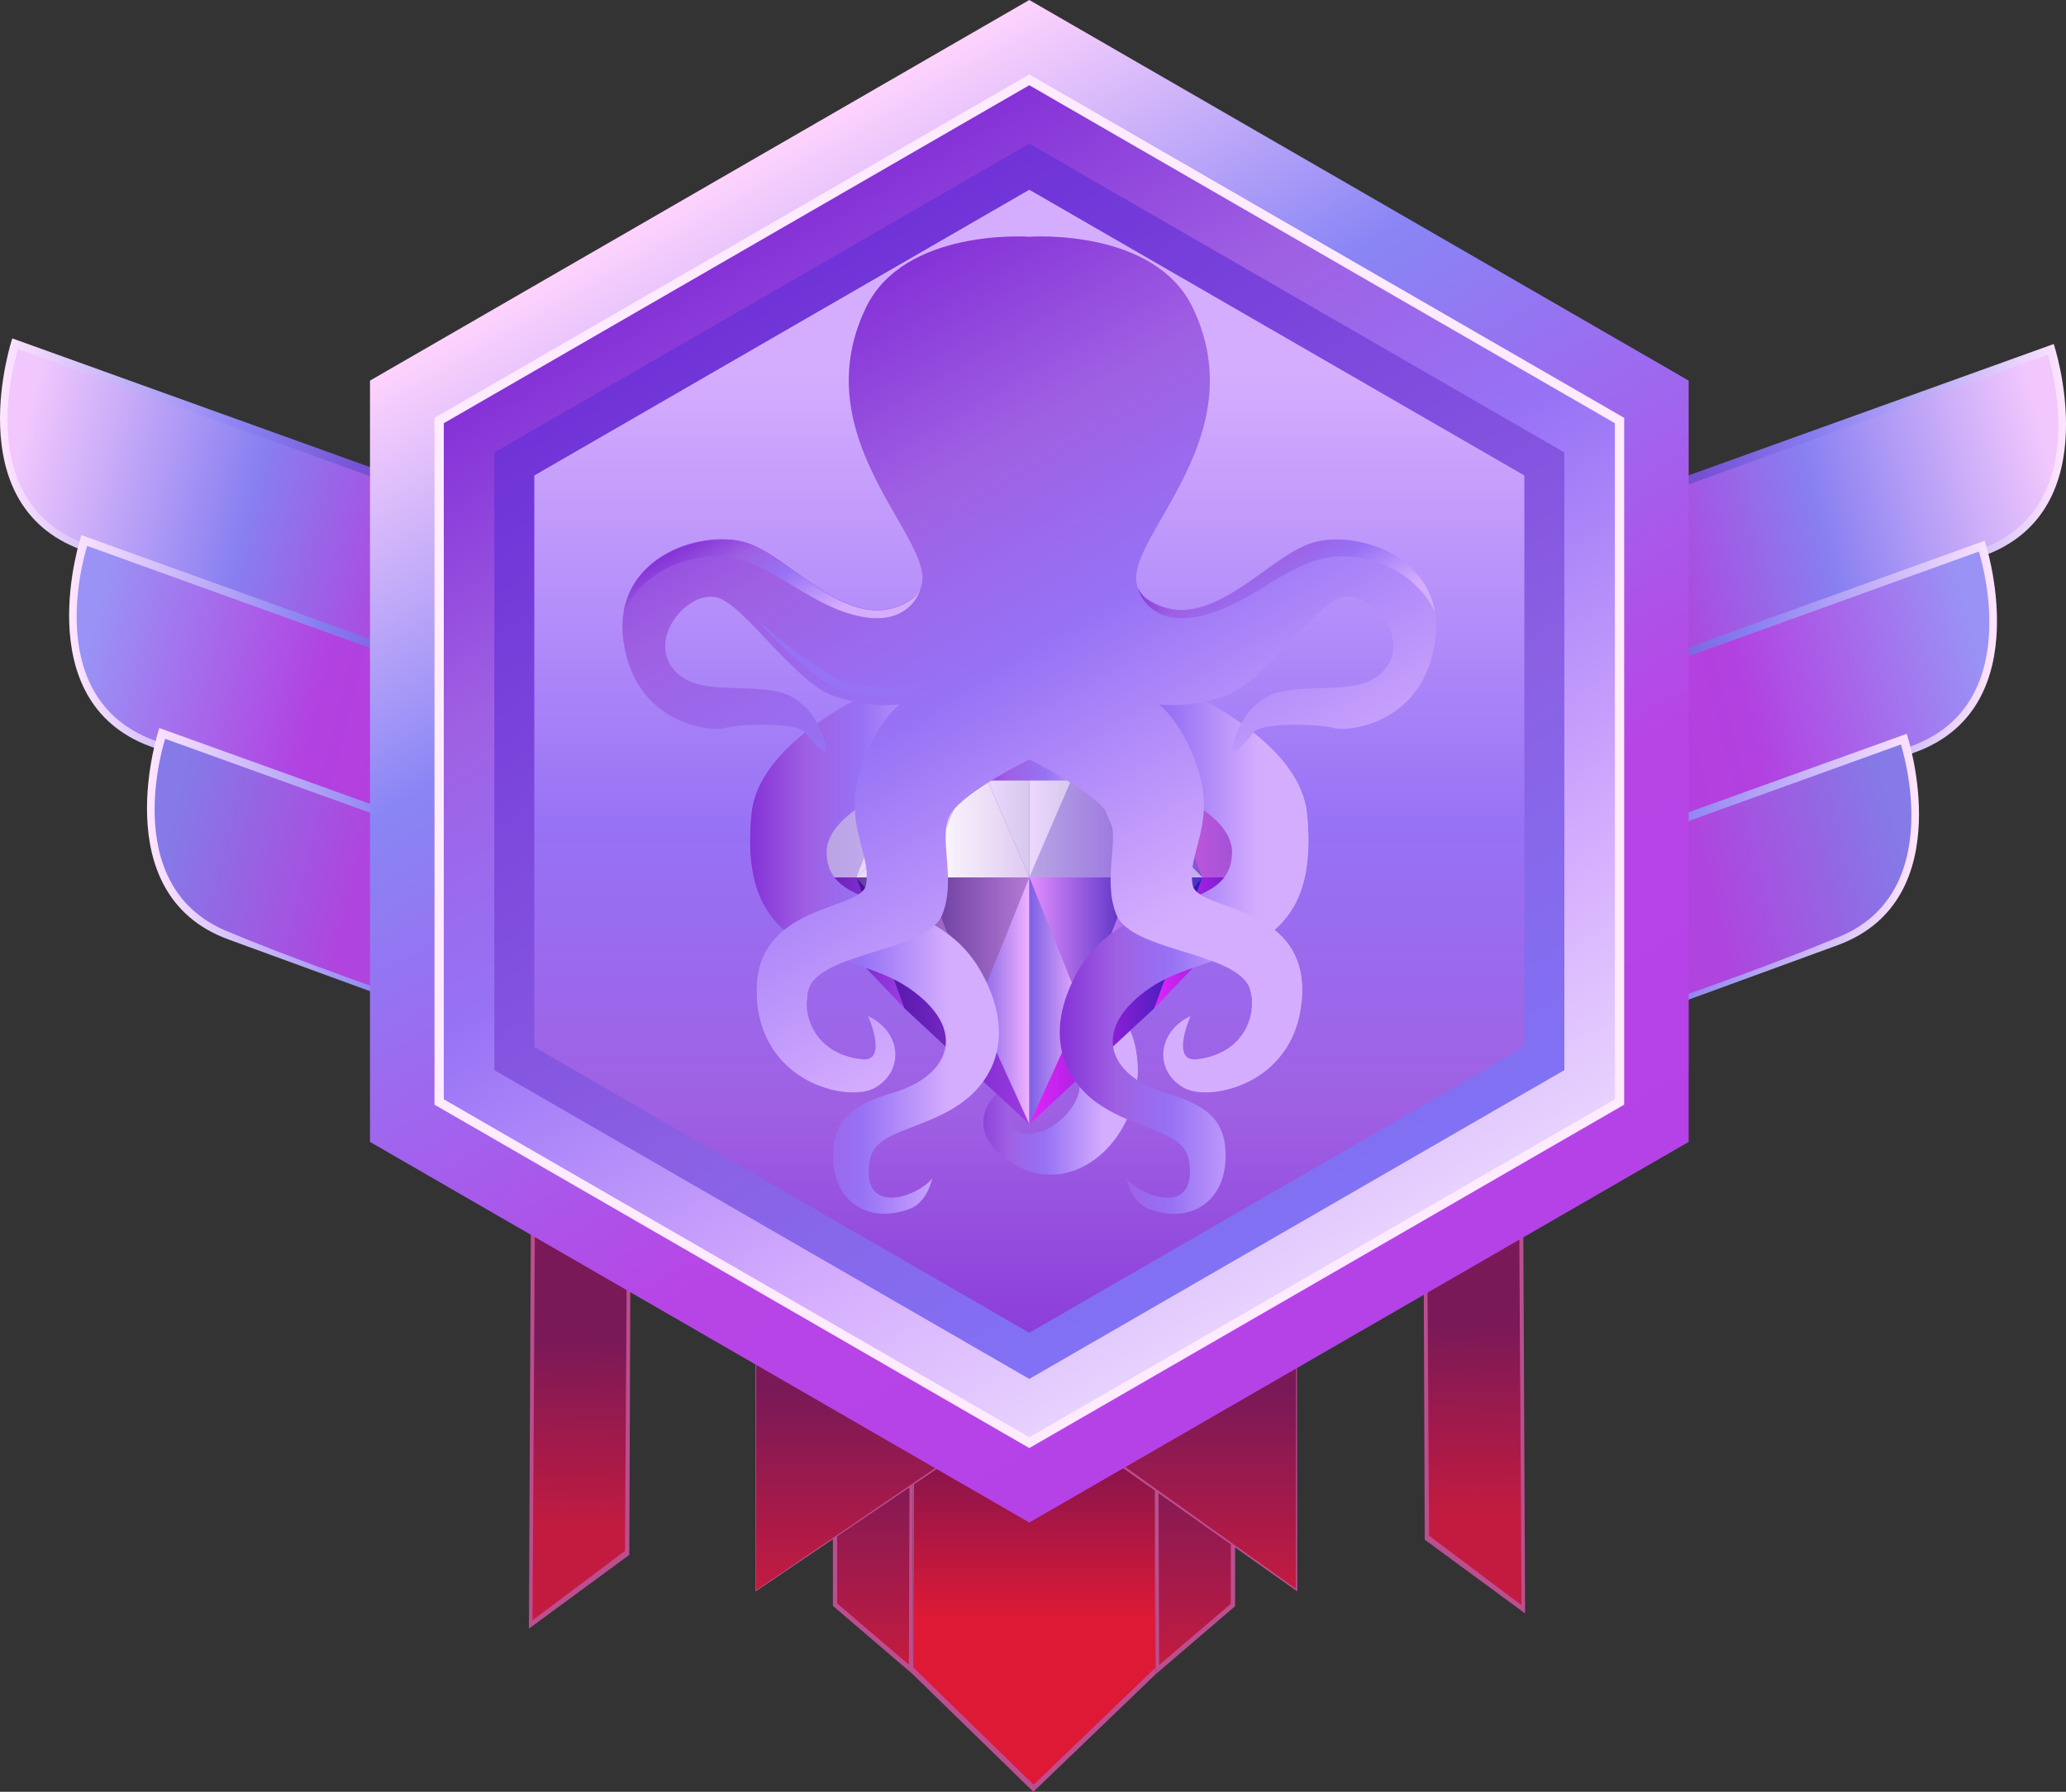 <svg id="Layer_1" data-name="Layer 1" xmlns="http://www.w3.org/2000/svg" xmlns:xlink="http://www.w3.org/1999/xlink" viewBox="0 0 826.04 716.59"><rect x="0" y="0" width="826.04" height="716.59" fill="#333333" stroke="none"/><defs><style>.cls-1{fill:#bb4e8f;}.cls-2{fill:url(#linear-gradient);}.cls-3{fill:url(#linear-gradient-2);}.cls-4{fill:url(#linear-gradient-3);}.cls-5{fill:url(#linear-gradient-4);}.cls-6{fill:url(#linear-gradient-5);}.cls-7{fill:url(#linear-gradient-6);}.cls-8{fill:url(#linear-gradient-7);}.cls-9{fill:url(#linear-gradient-8);}.cls-10{fill:url(#linear-gradient-9);}.cls-11{fill:url(#linear-gradient-10);}.cls-12{fill:url(#linear-gradient-11);}.cls-13{fill:url(#linear-gradient-12);}.cls-14{fill:url(#linear-gradient-13);}.cls-15{fill:url(#linear-gradient-14);}.cls-16{fill:url(#linear-gradient-15);}.cls-17{fill:url(#linear-gradient-16);}.cls-18{fill:url(#linear-gradient-17);}.cls-19{fill:url(#linear-gradient-18);}.cls-20{fill:#feebff;}.cls-21{fill:#fffdf3;}.cls-22{fill:url(#linear-gradient-19);}.cls-23{fill:url(#linear-gradient-20);}.cls-24{fill:url(#linear-gradient-21);}.cls-25{fill:url(#linear-gradient-22);}.cls-26{fill:url(#linear-gradient-23);}.cls-27{fill:url(#linear-gradient-24);}.cls-28{fill:url(#linear-gradient-25);}.cls-29{fill:url(#linear-gradient-26);}.cls-30{fill:url(#linear-gradient-27);}.cls-31{fill:url(#linear-gradient-28);}.cls-32{fill:url(#linear-gradient-29);}.cls-33{fill:url(#linear-gradient-30);}.cls-34{fill:url(#linear-gradient-31);}.cls-35{fill:url(#linear-gradient-32);}.cls-36{fill:url(#linear-gradient-33);}.cls-37{fill:url(#linear-gradient-34);}.cls-38{fill:url(#linear-gradient-35);}.cls-39{fill:url(#linear-gradient-36);}.cls-40{fill:url(#linear-gradient-37);}.cls-41{fill:url(#linear-gradient-38);}.cls-42{fill:url(#linear-gradient-39);}.cls-43{fill:url(#linear-gradient-40);}.cls-44{fill:url(#linear-gradient-41);}.cls-45{fill:url(#linear-gradient-42);}.cls-46{fill:url(#linear-gradient-43);}.cls-47{fill:url(#linear-gradient-44);}.cls-48{fill:url(#linear-gradient-45);}.cls-49{fill:url(#linear-gradient-46);}.cls-50{fill:url(#linear-gradient-47);}.cls-51{fill:url(#linear-gradient-48);}.cls-52{fill:url(#linear-gradient-49);}.cls-53{fill:url(#linear-gradient-50);}.cls-54{fill:url(#linear-gradient-51);}.cls-55{fill:url(#linear-gradient-52);}.cls-56{fill:url(#linear-gradient-53);}.cls-57{fill:url(#linear-gradient-54);}.cls-58{fill:url(#linear-gradient-55);}.cls-59{fill:url(#linear-gradient-56);}.cls-60{fill:url(#linear-gradient-57);}.cls-61{fill:url(#linear-gradient-58);}.cls-62{fill:url(#linear-gradient-59);}.cls-63{fill:url(#linear-gradient-60);}.cls-64{fill:url(#linear-gradient-61);}.cls-65{fill:url(#linear-gradient-62);}.cls-66{fill:url(#linear-gradient-63);}.cls-67{fill:url(#linear-gradient-64);}.cls-68{fill:url(#linear-gradient-65);}.cls-69{fill:url(#linear-gradient-66);}.cls-70{fill:url(#linear-gradient-67);}.cls-71{fill:url(#linear-gradient-68);}.cls-72{fill:url(#linear-gradient-69);}.cls-73{fill:url(#linear-gradient-70);}.cls-74{fill:url(#linear-gradient-71);}.cls-75{fill:url(#linear-gradient-72);}.cls-76{fill:url(#linear-gradient-73);}.cls-77{fill:url(#linear-gradient-74);}.cls-78{fill:url(#linear-gradient-75);}.cls-79{fill:url(#linear-gradient-76);}.cls-80{fill:url(#linear-gradient-77);}.cls-81{fill:url(#linear-gradient-78);}.cls-82{fill:url(#linear-gradient-79);}.cls-83{fill:url(#linear-gradient-80);}.cls-84{fill:url(#linear-gradient-81);}.cls-85{fill:url(#linear-gradient-82);}.cls-86{fill:url(#linear-gradient-83);}.cls-87{fill:url(#linear-gradient-84);}.cls-88{fill:url(#linear-gradient-85);}.cls-89{fill:url(#linear-gradient-86);}.cls-90{fill:url(#linear-gradient-87);}.cls-91{fill:url(#linear-gradient-88);}.cls-92{fill:url(#linear-gradient-89);}.cls-93{fill:url(#linear-gradient-90);}.cls-94{fill:url(#linear-gradient-91);}.cls-95{fill:url(#linear-gradient-92);}.cls-96{fill:url(#linear-gradient-93);}.cls-97{fill:url(#linear-gradient-94);}.cls-98{fill:url(#linear-gradient-95);}.cls-99{fill:url(#linear-gradient-96);}.cls-100{fill:url(#linear-gradient-97);}.cls-101{fill:url(#linear-gradient-98);}.cls-102{fill:url(#linear-gradient-99);}.cls-103{fill:url(#linear-gradient-100);}.cls-104{fill:url(#linear-gradient-101);}.cls-105{fill:url(#linear-gradient-102);}.cls-106{fill:url(#linear-gradient-103);}.cls-107{fill:url(#linear-gradient-104);}.cls-108{fill:url(#linear-gradient-105);}.cls-109{fill:url(#linear-gradient-106);}.cls-110{fill:url(#linear-gradient-107);}.cls-111{fill:url(#linear-gradient-108);}.cls-112{fill:url(#linear-gradient-109);}.cls-113{fill:url(#linear-gradient-110);}.cls-114{fill:url(#linear-gradient-111);}.cls-115{fill:url(#linear-gradient-112);}.cls-116{fill:url(#linear-gradient-113);}.cls-117{fill:url(#linear-gradient-114);}.cls-118{fill:url(#linear-gradient-115);}.cls-119{fill:url(#linear-gradient-116);}.cls-120{fill:url(#linear-gradient-117);}.cls-121{fill:url(#linear-gradient-118);}.cls-122{fill:url(#linear-gradient-119);}.cls-123{fill:url(#linear-gradient-120);}.cls-124{fill:url(#linear-gradient-121);}.cls-125{fill:url(#linear-gradient-122);}.cls-126{fill:url(#linear-gradient-123);}.cls-127{fill:url(#linear-gradient-124);}.cls-128{fill:url(#linear-gradient-125);}.cls-129{fill:url(#linear-gradient-126);}.cls-130{fill:url(#linear-gradient-127);}.cls-131{fill:url(#linear-gradient-128);}.cls-132{fill:url(#linear-gradient-129);}.cls-133{fill:url(#linear-gradient-130);}.cls-134{fill:url(#linear-gradient-131);}.cls-135{fill:url(#linear-gradient-132);}.cls-136{fill:url(#linear-gradient-133);}.cls-137{fill:url(#linear-gradient-134);}.cls-138{fill:url(#linear-gradient-135);}.cls-139{fill:url(#linear-gradient-136);}.cls-140{fill:url(#linear-gradient-137);}.cls-141{fill:url(#linear-gradient-138);}.cls-142{fill:url(#linear-gradient-139);}.cls-143{fill:url(#linear-gradient-140);}.cls-144{fill:url(#linear-gradient-141);}.cls-145{fill:url(#linear-gradient-142);}.cls-146{fill:url(#linear-gradient-143);}.cls-147{fill:url(#linear-gradient-144);}.cls-148{fill:url(#linear-gradient-145);}.cls-149{fill:url(#linear-gradient-146);}.cls-150{fill:url(#linear-gradient-147);}.cls-151{fill:url(#linear-gradient-148);}.cls-152{fill:#9772f5;}.cls-153{fill:url(#linear-gradient-149);}</style><linearGradient id="linear-gradient" x1="233.09" y1="488.07" x2="230.61" y2="612.01" gradientUnits="userSpaceOnUse"><stop offset="0.38" stop-color="#791958"/><stop offset="1" stop-color="#c31b3f"/></linearGradient><linearGradient id="linear-gradient-2" x1="-331.07" y1="493.52" x2="-333.55" y2="617.46" gradientTransform="matrix(-1, 0, 0, 1, 257.1, -11.53)" xlink:href="#linear-gradient"/><linearGradient id="linear-gradient-3" x1="349.26" y1="532.04" x2="349.26" y2="665.76" xlink:href="#linear-gradient"/><linearGradient id="linear-gradient-4" x1="-273.8" y1="543.71" x2="-273.8" y2="677.43" gradientTransform="matrix(-1, 0, 0, 1, 203.78, -11.53)" xlink:href="#linear-gradient"/><linearGradient id="linear-gradient-5" x1="413.54" y1="526.93" x2="413.54" y2="713.76" gradientUnits="userSpaceOnUse"><stop offset="0.25" stop-color="#771351"/><stop offset="0.64" stop-color="#dd1936"/></linearGradient><linearGradient id="linear-gradient-6" x1="410.3" y1="506.94" x2="410.3" y2="635.96" xlink:href="#linear-gradient"/><linearGradient id="linear-gradient-7" x1="-958.3" y1="212.26" x2="-738.53" y2="212.26" gradientTransform="matrix(-1, 0, 0, 1, -246.8, 0)" gradientUnits="userSpaceOnUse"><stop offset="0" stop-color="#ffe5ff"/><stop offset="0.45" stop-color="#887ff1"/><stop offset="0.82" stop-color="#682fbc"/></linearGradient><linearGradient id="linear-gradient-8" x1="-950.94" y1="195.14" x2="-746.61" y2="246.45" gradientTransform="matrix(-1, 0, 0, 1, -246.8, 0)" gradientUnits="userSpaceOnUse"><stop offset="0" stop-color="#f1c7fd"/><stop offset="0.45" stop-color="#887ff1"/><stop offset="0.82" stop-color="#b53cd9"/></linearGradient><linearGradient id="linear-gradient-9" x1="-930.7" y1="290.94" x2="-710.93" y2="290.94" xlink:href="#linear-gradient-7"/><linearGradient id="linear-gradient-10" x1="-923.34" y1="273.81" x2="-719" y2="325.13" gradientTransform="matrix(-1, 0, 0, 1, -246.8, 0)" gradientUnits="userSpaceOnUse"><stop offset="0" stop-color="#9a92f5"/><stop offset="0.45" stop-color="#b241e1"/><stop offset="0.82" stop-color="#b53cd9"/></linearGradient><linearGradient id="linear-gradient-11" x1="-899.53" y1="368.1" x2="-679.76" y2="368.1" xlink:href="#linear-gradient-7"/><linearGradient id="linear-gradient-12" x1="-892.17" y1="350.97" x2="-687.83" y2="402.29" gradientTransform="matrix(-1, 0, 0, 1, -246.8, 0)" gradientUnits="userSpaceOnUse"><stop offset="0" stop-color="#857ae7"/><stop offset="0.37" stop-color="#af45de"/><stop offset="0.82" stop-color="#b53cd9"/></linearGradient><linearGradient id="linear-gradient-13" x1="-1511.8" y1="210.01" x2="-1292.03" y2="210.01" gradientTransform="translate(1397.26)" xlink:href="#linear-gradient-7"/><linearGradient id="linear-gradient-14" x1="-1504.44" y1="192.88" x2="-1300.11" y2="244.2" gradientTransform="translate(1397.26)" xlink:href="#linear-gradient-8"/><linearGradient id="linear-gradient-15" x1="-1484.2" y1="288.69" x2="-1264.43" y2="288.69" gradientTransform="translate(1397.26)" xlink:href="#linear-gradient-7"/><linearGradient id="linear-gradient-16" x1="-1476.84" y1="271.56" x2="-1272.5" y2="322.88" gradientTransform="translate(1397.26)" xlink:href="#linear-gradient-10"/><linearGradient id="linear-gradient-17" x1="-1453.03" y1="365.85" x2="-1233.25" y2="365.85" gradientTransform="translate(1397.26)" xlink:href="#linear-gradient-7"/><linearGradient id="linear-gradient-18" x1="-1445.67" y1="348.72" x2="-1241.33" y2="400.04" gradientTransform="translate(1397.26)" xlink:href="#linear-gradient-12"/><linearGradient id="linear-gradient-19" x1="165.18" y1="87.64" x2="428.85" y2="544.32" gradientUnits="userSpaceOnUse"><stop offset="0" stop-color="#fed3fd"/><stop offset="0.29" stop-color="#8985f5"/><stop offset="0.72" stop-color="#b745e6"/><stop offset="1" stop-color="#b442e7"/></linearGradient><linearGradient id="linear-gradient-20" x1="297.02" y1="575.54" x2="297.02" y2="56.42" gradientUnits="userSpaceOnUse"><stop offset="0" stop-color="#8532d7"/><stop offset="0.23" stop-color="#9f60e3"/><stop offset="0.45" stop-color="#9772f5"/><stop offset="0.8" stop-color="#d5adfe"/></linearGradient><linearGradient id="linear-gradient-21" x1="188.69" y1="128.36" x2="405.34" y2="503.6" gradientUnits="userSpaceOnUse"><stop offset="0" stop-color="#6f32d7"/><stop offset="0.65" stop-color="#8b60e3"/><stop offset="1" stop-color="#8172f5"/></linearGradient><linearGradient id="linear-gradient-22" x1="179.94" y1="113.21" x2="414.09" y2="518.75" gradientUnits="userSpaceOnUse"><stop offset="0" stop-color="#8532d7"/><stop offset="0.23" stop-color="#9f60e3"/><stop offset="0.45" stop-color="#9772f5"/><stop offset="0.8" stop-color="#d5adfe"/><stop offset="1" stop-color="#e7d2fe"/></linearGradient><linearGradient id="linear-gradient-23" x1="201.5" y1="329.31" x2="214.19" y2="329.31" xlink:href="#linear-gradient-20"/><linearGradient id="linear-gradient-24" x1="213.96" y1="316.35" x2="226.64" y2="316.35" xlink:href="#linear-gradient-20"/><linearGradient id="linear-gradient-25" x1="211.2" y1="335.74" x2="223.89" y2="335.74" xlink:href="#linear-gradient-20"/><linearGradient id="linear-gradient-26" x1="193.25" y1="345.46" x2="204.51" y2="345.46" xlink:href="#linear-gradient-20"/><linearGradient id="linear-gradient-27" x1="203.01" y1="350.59" x2="214.27" y2="350.59" xlink:href="#linear-gradient-20"/><linearGradient id="linear-gradient-28" x1="246.51" y1="403.03" x2="257.59" y2="403.03" xlink:href="#linear-gradient-20"/><linearGradient id="linear-gradient-29" x1="252.92" y1="397.02" x2="266.04" y2="397.02" xlink:href="#linear-gradient-20"/><linearGradient id="linear-gradient-30" x1="258.6" y1="413.74" x2="268.3" y2="413.74" xlink:href="#linear-gradient-20"/><linearGradient id="linear-gradient-31" x1="265.68" y1="409.53" x2="276.96" y2="409.53" xlink:href="#linear-gradient-20"/><linearGradient id="linear-gradient-32" x1="266.11" y1="425.24" x2="274.02" y2="425.24" xlink:href="#linear-gradient-20"/><linearGradient id="linear-gradient-33" x1="273.65" y1="423.76" x2="282.49" y2="423.76" xlink:href="#linear-gradient-20"/><linearGradient id="linear-gradient-34" x1="266.56" y1="435.65" x2="273.04" y2="435.65" xlink:href="#linear-gradient-20"/><linearGradient id="linear-gradient-35" x1="272.6" y1="438.72" x2="279.66" y2="438.72" xlink:href="#linear-gradient-20"/><linearGradient id="linear-gradient-36" x1="190.6" y1="364.7" x2="200.57" y2="364.7" xlink:href="#linear-gradient-20"/><linearGradient id="linear-gradient-37" x1="202.57" y1="366.39" x2="210.75" y2="366.39" xlink:href="#linear-gradient-20"/><linearGradient id="linear-gradient-38" x1="197.27" y1="380.16" x2="206.87" y2="380.16" xlink:href="#linear-gradient-20"/><linearGradient id="linear-gradient-39" x1="379.84" y1="329.31" x2="392.53" y2="329.31" xlink:href="#linear-gradient-20"/><linearGradient id="linear-gradient-40" x1="367.39" y1="316.35" x2="380.07" y2="316.35" xlink:href="#linear-gradient-20"/><linearGradient id="linear-gradient-41" x1="370.14" y1="335.74" x2="382.83" y2="335.74" xlink:href="#linear-gradient-20"/><linearGradient id="linear-gradient-42" x1="389.52" y1="345.46" x2="400.78" y2="345.46" xlink:href="#linear-gradient-20"/><linearGradient id="linear-gradient-43" x1="379.76" y1="350.59" x2="391.02" y2="350.59" xlink:href="#linear-gradient-20"/><linearGradient id="linear-gradient-44" x1="336.44" y1="403.03" x2="347.52" y2="403.03" xlink:href="#linear-gradient-20"/><linearGradient id="linear-gradient-45" x1="327.99" y1="397.02" x2="341.11" y2="397.02" xlink:href="#linear-gradient-20"/><linearGradient id="linear-gradient-46" x1="325.73" y1="413.74" x2="335.43" y2="413.74" xlink:href="#linear-gradient-20"/><linearGradient id="linear-gradient-47" x1="317.07" y1="409.53" x2="328.35" y2="409.53" xlink:href="#linear-gradient-20"/><linearGradient id="linear-gradient-48" x1="320.01" y1="425.24" x2="327.92" y2="425.24" xlink:href="#linear-gradient-20"/><linearGradient id="linear-gradient-49" x1="311.54" y1="423.76" x2="320.38" y2="423.76" xlink:href="#linear-gradient-20"/><linearGradient id="linear-gradient-50" x1="320.99" y1="435.65" x2="327.47" y2="435.65" xlink:href="#linear-gradient-20"/><linearGradient id="linear-gradient-51" x1="314.37" y1="438.72" x2="321.43" y2="438.72" xlink:href="#linear-gradient-20"/><linearGradient id="linear-gradient-52" x1="393.46" y1="364.7" x2="403.43" y2="364.7" xlink:href="#linear-gradient-20"/><linearGradient id="linear-gradient-53" x1="383.28" y1="366.39" x2="391.46" y2="366.39" xlink:href="#linear-gradient-20"/><linearGradient id="linear-gradient-54" x1="207.94" y1="429.66" x2="214.42" y2="429.66" xlink:href="#linear-gradient-20"/><linearGradient id="linear-gradient-55" x1="202.04" y1="432.36" x2="209.56" y2="432.36" xlink:href="#linear-gradient-20"/><linearGradient id="linear-gradient-56" x1="203.36" y1="421.88" x2="209.03" y2="421.88" xlink:href="#linear-gradient-20"/><linearGradient id="linear-gradient-57" x1="197.07" y1="422.36" x2="203.32" y2="422.36" xlink:href="#linear-gradient-20"/><linearGradient id="linear-gradient-58" x1="203.81" y1="412.57" x2="208.16" y2="412.57" xlink:href="#linear-gradient-20"/><linearGradient id="linear-gradient-59" x1="198.08" y1="410.26" x2="204.55" y2="410.26" xlink:href="#linear-gradient-20"/><linearGradient id="linear-gradient-60" x1="214.8" y1="434.87" x2="220.38" y2="434.87" xlink:href="#linear-gradient-20"/><linearGradient id="linear-gradient-61" x1="211" y1="438.2" x2="217.67" y2="438.2" xlink:href="#linear-gradient-20"/><linearGradient id="linear-gradient-62" x1="221.23" y1="436.37" x2="226.58" y2="436.37" xlink:href="#linear-gradient-20"/><linearGradient id="linear-gradient-63" x1="219.3" y1="440.31" x2="225.8" y2="440.31" xlink:href="#linear-gradient-20"/><linearGradient id="linear-gradient-64" x1="174.2" y1="289.87" x2="181.92" y2="289.87" xlink:href="#linear-gradient-20"/><linearGradient id="linear-gradient-65" x1="171.19" y1="295.47" x2="180.55" y2="295.47" xlink:href="#linear-gradient-20"/><linearGradient id="linear-gradient-66" x1="164.12" y1="289.17" x2="171.84" y2="289.17" xlink:href="#linear-gradient-20"/><linearGradient id="linear-gradient-67" x1="161.11" y1="294.78" x2="170.47" y2="294.78" xlink:href="#linear-gradient-20"/><linearGradient id="linear-gradient-68" x1="155.83" y1="285.73" x2="162.88" y2="285.73" xlink:href="#linear-gradient-20"/><linearGradient id="linear-gradient-69" x1="150.72" y1="290.14" x2="159.37" y2="290.14" xlink:href="#linear-gradient-20"/><linearGradient id="linear-gradient-70" x1="150.37" y1="279.87" x2="155.21" y2="279.87" xlink:href="#linear-gradient-20"/><linearGradient id="linear-gradient-71" x1="144.64" y1="282.09" x2="151.49" y2="282.09" xlink:href="#linear-gradient-20"/><linearGradient id="linear-gradient-72" x1="183.74" y1="290.31" x2="191.03" y2="290.31" xlink:href="#linear-gradient-20"/><linearGradient id="linear-gradient-73" x1="181.42" y1="295.32" x2="190.27" y2="295.32" xlink:href="#linear-gradient-20"/><linearGradient id="linear-gradient-74" x1="194" y1="291.06" x2="200.21" y2="291.06" xlink:href="#linear-gradient-20"/><linearGradient id="linear-gradient-75" x1="192.03" y1="295.33" x2="199.56" y2="295.33" xlink:href="#linear-gradient-20"/><linearGradient id="linear-gradient-76" x1="202.1" y1="293.86" x2="206.82" y2="293.86" xlink:href="#linear-gradient-20"/><linearGradient id="linear-gradient-77" x1="201.13" y1="297.71" x2="206.82" y2="297.71" xlink:href="#linear-gradient-20"/><linearGradient id="linear-gradient-78" x1="303.18" y1="467.09" x2="308.63" y2="467.09" xlink:href="#linear-gradient-20"/><linearGradient id="linear-gradient-79" x1="305.25" y1="470.63" x2="311.79" y2="470.63" xlink:href="#linear-gradient-20"/><linearGradient id="linear-gradient-80" x1="309.28" y1="463.66" x2="314.16" y2="463.66" xlink:href="#linear-gradient-20"/><linearGradient id="linear-gradient-81" x1="312.63" y1="465.95" x2="318.33" y2="465.95" xlink:href="#linear-gradient-20"/><linearGradient id="linear-gradient-82" x1="313.65" y1="457.66" x2="316.21" y2="457.66" xlink:href="#linear-gradient-20"/><linearGradient id="linear-gradient-83" x1="316.6" y1="457.69" x2="320.88" y2="457.69" xlink:href="#linear-gradient-20"/><linearGradient id="linear-gradient-84" x1="297.81" y1="468.38" x2="302.2" y2="468.38" xlink:href="#linear-gradient-20"/><linearGradient id="linear-gradient-85" x1="298.37" y1="471.62" x2="303.69" y2="471.62" xlink:href="#linear-gradient-20"/><linearGradient id="linear-gradient-86" x1="293.49" y1="467.27" x2="297.29" y2="467.27" xlink:href="#linear-gradient-20"/><linearGradient id="linear-gradient-87" x1="292.69" y1="470.29" x2="297.26" y2="470.29" xlink:href="#linear-gradient-20"/><linearGradient id="linear-gradient-88" x1="412.11" y1="289.87" x2="419.83" y2="289.87" xlink:href="#linear-gradient-20"/><linearGradient id="linear-gradient-89" x1="413.48" y1="295.47" x2="422.84" y2="295.47" xlink:href="#linear-gradient-20"/><linearGradient id="linear-gradient-90" x1="422.19" y1="289.17" x2="429.91" y2="289.17" xlink:href="#linear-gradient-20"/><linearGradient id="linear-gradient-91" x1="423.56" y1="294.78" x2="432.92" y2="294.78" xlink:href="#linear-gradient-20"/><linearGradient id="linear-gradient-92" x1="431.15" y1="285.73" x2="438.2" y2="285.73" xlink:href="#linear-gradient-20"/><linearGradient id="linear-gradient-93" x1="434.66" y1="290.14" x2="443.31" y2="290.14" xlink:href="#linear-gradient-20"/><linearGradient id="linear-gradient-94" x1="438.82" y1="279.87" x2="443.66" y2="279.87" xlink:href="#linear-gradient-20"/><linearGradient id="linear-gradient-95" x1="442.54" y1="282.09" x2="449.39" y2="282.09" xlink:href="#linear-gradient-20"/><linearGradient id="linear-gradient-96" x1="403" y1="290.31" x2="410.29" y2="290.31" xlink:href="#linear-gradient-20"/><linearGradient id="linear-gradient-97" x1="403.76" y1="295.32" x2="412.61" y2="295.32" xlink:href="#linear-gradient-20"/><linearGradient id="linear-gradient-98" x1="393.82" y1="291.06" x2="400.03" y2="291.06" xlink:href="#linear-gradient-20"/><linearGradient id="linear-gradient-99" x1="394.47" y1="295.33" x2="402" y2="295.33" xlink:href="#linear-gradient-20"/><linearGradient id="linear-gradient-100" x1="387.21" y1="293.86" x2="391.93" y2="293.86" xlink:href="#linear-gradient-20"/><linearGradient id="linear-gradient-101" x1="387.21" y1="297.71" x2="392.9" y2="297.71" xlink:href="#linear-gradient-20"/><linearGradient id="linear-gradient-102" x1="379.61" y1="429.66" x2="386.09" y2="429.66" xlink:href="#linear-gradient-20"/><linearGradient id="linear-gradient-103" x1="384.47" y1="432.36" x2="391.99" y2="432.36" xlink:href="#linear-gradient-20"/><linearGradient id="linear-gradient-104" x1="385" y1="421.88" x2="390.67" y2="421.88" xlink:href="#linear-gradient-20"/><linearGradient id="linear-gradient-105" x1="390.71" y1="422.36" x2="396.96" y2="422.36" xlink:href="#linear-gradient-20"/><linearGradient id="linear-gradient-106" x1="385.86" y1="412.57" x2="390.22" y2="412.57" xlink:href="#linear-gradient-20"/><linearGradient id="linear-gradient-107" x1="389.48" y1="410.26" x2="395.95" y2="410.26" xlink:href="#linear-gradient-20"/><linearGradient id="linear-gradient-108" x1="373.65" y1="434.87" x2="379.23" y2="434.87" xlink:href="#linear-gradient-20"/><linearGradient id="linear-gradient-109" x1="376.36" y1="438.2" x2="383.03" y2="438.2" xlink:href="#linear-gradient-20"/><linearGradient id="linear-gradient-110" x1="367.45" y1="436.37" x2="372.8" y2="436.37" xlink:href="#linear-gradient-20"/><linearGradient id="linear-gradient-111" x1="368.23" y1="440.31" x2="374.73" y2="440.31" xlink:href="#linear-gradient-20"/><linearGradient id="linear-gradient-112" x1="340.53" y1="242.88" x2="459.11" y2="242.88" xlink:href="#linear-gradient-20"/><linearGradient id="linear-gradient-113" x1="362.36" y1="389.03" x2="406.11" y2="389.03" xlink:href="#linear-gradient-20"/><linearGradient id="linear-gradient-114" x1="336.44" y1="390.07" x2="387.16" y2="390.07" xlink:href="#linear-gradient-20"/><linearGradient id="linear-gradient-115" x1="353.93" y1="443.68" x2="384.47" y2="443.68" xlink:href="#linear-gradient-20"/><linearGradient id="linear-gradient-116" x1="238.37" y1="357.12" x2="269.4" y2="357.12" xlink:href="#linear-gradient-20"/><linearGradient id="linear-gradient-117" x1="282.42" y1="359.28" x2="340.34" y2="359.28" xlink:href="#linear-gradient-20"/><linearGradient id="linear-gradient-118" x1="215.56" y1="389.01" x2="284.84" y2="389.01" xlink:href="#linear-gradient-20"/><linearGradient id="linear-gradient-119" x1="309.19" y1="389.01" x2="378.47" y2="389.01" xlink:href="#linear-gradient-20"/><linearGradient id="linear-gradient-120" x1="351.56" y1="328.79" x2="408.59" y2="328.79" xlink:href="#linear-gradient-20"/><linearGradient id="linear-gradient-121" x1="187.92" y1="389.03" x2="231.67" y2="389.03" xlink:href="#linear-gradient-20"/><linearGradient id="linear-gradient-122" x1="134.92" y1="242.88" x2="253.5" y2="242.88" xlink:href="#linear-gradient-20"/><linearGradient id="linear-gradient-123" x1="273.22" y1="367.91" x2="340.34" y2="367.91" xlink:href="#linear-gradient-20"/><linearGradient id="linear-gradient-124" x1="185.44" y1="328.79" x2="242.47" y2="328.79" xlink:href="#linear-gradient-20"/><linearGradient id="linear-gradient-125" x1="311.68" y1="377.08" x2="361.62" y2="377.08" gradientUnits="userSpaceOnUse"><stop offset="0" stop-color="#45109c"/><stop offset="1" stop-color="#9d3be4"/></linearGradient><linearGradient id="linear-gradient-126" x1="342.36" y1="400.24" x2="411.56" y2="400.24" xlink:href="#linear-gradient-125"/><linearGradient id="linear-gradient-127" x1="342.36" y1="377.08" x2="390.5" y2="377.08" gradientUnits="userSpaceOnUse"><stop offset="0" stop-color="#663a9c"/><stop offset="1" stop-color="#b47ad5"/></linearGradient><linearGradient id="linear-gradient-128" x1="370.04" y1="377.08" x2="411.56" y2="377.08" xlink:href="#linear-gradient-127"/><linearGradient id="linear-gradient-129" x1="390.5" y1="400.24" x2="411.56" y2="400.24" gradientUnits="userSpaceOnUse"><stop offset="0" stop-color="#7d60e4"/><stop offset="1" stop-color="#f0b1ff"/></linearGradient><linearGradient id="linear-gradient-130" x1="461.49" y1="377.08" x2="511.43" y2="377.08" gradientUnits="userSpaceOnUse"><stop offset="0" stop-color="#e324fa"/><stop offset="1" stop-color="#281bb0"/></linearGradient><linearGradient id="linear-gradient-131" x1="411.56" y1="400.24" x2="480.75" y2="400.24" xlink:href="#linear-gradient-130"/><linearGradient id="linear-gradient-132" x1="432.61" y1="377.08" x2="480.75" y2="377.08" gradientUnits="userSpaceOnUse"><stop offset="0" stop-color="#e38eff"/><stop offset="1" stop-color="#4d2bc0"/></linearGradient><linearGradient id="linear-gradient-133" x1="411.56" y1="377.08" x2="453.07" y2="377.08" xlink:href="#linear-gradient-132"/><linearGradient id="linear-gradient-134" x1="411.56" y1="400.24" x2="432.61" y2="400.24" xlink:href="#linear-gradient-129"/><linearGradient id="linear-gradient-135" x1="465.52" y1="331.53" x2="511.43" y2="331.53" gradientUnits="userSpaceOnUse"><stop offset="0" stop-color="#cb57df"/><stop offset="1" stop-color="#8b50d1"/></linearGradient><linearGradient id="linear-gradient-136" x1="442.68" y1="331.53" x2="480.75" y2="331.53" xlink:href="#linear-gradient-135"/><linearGradient id="linear-gradient-137" x1="436.89" y1="331.53" x2="480.75" y2="331.53" gradientUnits="userSpaceOnUse"><stop offset="0" stop-color="#b69ad8"/><stop offset="1" stop-color="#c2aff3"/></linearGradient><linearGradient id="linear-gradient-138" x1="411.56" y1="331.53" x2="453.07" y2="331.53" gradientUnits="userSpaceOnUse"><stop offset="0" stop-color="#b9a5e5"/><stop offset="1" stop-color="#9771de"/></linearGradient><linearGradient id="linear-gradient-139" x1="411.56" y1="331.53" x2="428.21" y2="331.53" gradientUnits="userSpaceOnUse"><stop offset="0" stop-color="#edd7fe"/><stop offset="1" stop-color="#d5c9ec"/></linearGradient><linearGradient id="linear-gradient-140" x1="311.68" y1="331.53" x2="357.59" y2="331.53" xlink:href="#linear-gradient-137"/><linearGradient id="linear-gradient-141" x1="342.36" y1="331.53" x2="380.43" y2="331.53" gradientUnits="userSpaceOnUse"><stop offset="0" stop-color="#eadaff"/><stop offset="1" stop-color="#e3caee"/></linearGradient><linearGradient id="linear-gradient-142" x1="342.36" y1="331.53" x2="386.22" y2="331.53" xlink:href="#linear-gradient-141"/><linearGradient id="linear-gradient-143" x1="370.04" y1="331.53" x2="411.56" y2="331.53" gradientUnits="userSpaceOnUse"><stop offset="0" stop-color="#fff"/><stop offset="1" stop-color="#e0c8f0"/></linearGradient><linearGradient id="linear-gradient-144" x1="394.9" y1="331.53" x2="411.56" y2="331.53" xlink:href="#linear-gradient-139"/><linearGradient id="linear-gradient-145" x1="309.19" y1="387.11" x2="408.59" y2="387.11" xlink:href="#linear-gradient-20"/><linearGradient id="linear-gradient-146" x1="185.44" y1="387.11" x2="284.84" y2="387.11" xlink:href="#linear-gradient-20"/><linearGradient id="linear-gradient-147" x1="209.76" y1="138.93" x2="385.69" y2="443.64" xlink:href="#linear-gradient-20"/><linearGradient id="linear-gradient-148" x1="175.68" y1="219.44" x2="209.25" y2="277.58" xlink:href="#linear-gradient-20"/><linearGradient id="linear-gradient-149" x1="383.66" y1="222.08" x2="417.25" y2="280.25" xlink:href="#linear-gradient-20"/></defs><title>Diamond</title><g id="Platinum"><g id="Frame"><polygon class="cls-1" points="212.33 470.52 211.47 651.35 251.61 621.84 252.15 481.91 212.33 470.52"/><polygon class="cls-2" points="213.98 471.39 212.91 648.02 249.89 620.25 250.75 481.37 213.98 471.39"/><polygon class="cls-1" points="608.92 464.44 609.78 645.27 569.65 615.76 569.11 475.83 608.92 464.44"/><polygon class="cls-3" points="607.28 465.31 608.35 641.94 571.37 614.17 570.51 475.29 607.28 465.31"/><polygon class="cls-1" points="364.78 669.43 333.02 642.23 332.97 528.64 365.28 528.67 364.78 669.43"/><polygon class="cls-4" points="363.4 665.76 334.74 641.28 334.69 532.04 363.83 532.14 363.4 665.76"/><polygon class="cls-1" points="462.06 669.58 493.81 642.38 493.87 528.78 461.56 528.82 462.06 669.58"/><polygon class="cls-5" points="463.44 665.9 492.1 641.43 492.15 532.18 463.01 532.29 463.44 665.9"/><polygon class="cls-1" points="365.28 528.67 364.78 669.43 413.16 716.59 462.06 669.58 461.56 528.82 365.28 528.67"/><polygon class="cls-6" points="365.68 526.93 365.18 666.87 413.28 713.76 461.9 667.01 461.4 527.07 365.68 526.93"/><polygon class="cls-1" points="302.05 506.83 302.07 636.51 412.87 561.51 518.67 636.45 518.52 506.68 302.05 506.83"/><polygon class="cls-7" points="302.38 507.23 302.33 635.96 413.09 560.46 518.1 635.32 518.26 506.94 302.38 507.23"/><path class="cls-8" d="M491.73,226.43,706.6,149.11s22.13,66.27-27.61,84.52-114.21,41.78-114.21,41.78Z" transform="translate(114.54 -11.53)"/><path class="cls-9" d="M497.92,227.87l206.32-74.44s19.17,58.43-24.29,76.76c-42.83,18.06-116.12,41.86-116.12,41.86Z" transform="translate(114.54 -11.53)"/><path class="cls-10" d="M464.13,305.11,679,227.79s22.13,66.27-27.6,84.52-114.21,41.78-114.21,41.78Z" transform="translate(114.54 -11.53)"/><path class="cls-11" d="M470.32,306.55l206.32-74.44s19.17,58.43-24.3,76.76c-42.82,18.06-116.11,41.86-116.11,41.86Z" transform="translate(114.54 -11.53)"/><path class="cls-12" d="M433,382.27,647.82,305s22.13,66.27-27.6,84.52S506,431.25,506,431.25Z" transform="translate(114.54 -11.53)"/><path class="cls-13" d="M439.15,383.71l206.32-74.44s19.17,58.43-24.3,76.76c-42.82,18.06-116.11,41.86-116.11,41.86Z" transform="translate(114.54 -11.53)"/><path class="cls-14" d="M105.23,224.18l-214.86-77.32s-22.13,66.27,27.6,84.52S32.18,273.16,32.18,273.16Z" transform="translate(114.54 -11.53)"/><path class="cls-15" d="M99,225.62l-206.32-74.44s-19.17,58.43,24.3,76.76C-40.16,246,33.13,269.8,33.13,269.8Z" transform="translate(114.54 -11.53)"/><path class="cls-16" d="M132.83,302.85-82,225.54s-22.13,66.27,27.6,84.52S59.78,351.84,59.78,351.84Z" transform="translate(114.54 -11.53)"/><path class="cls-17" d="M126.65,304.3-79.67,229.86s-19.18,58.43,24.29,76.76c42.82,18.05,116.12,41.86,116.12,41.86Z" transform="translate(114.54 -11.53)"/><path class="cls-18" d="M164,380-50.86,302.69S-73,369-23.26,387.22,91,429,91,429Z" transform="translate(114.54 -11.53)"/><path class="cls-19" d="M157.82,381.45-48.5,307s-19.18,58.43,24.29,76.76c42.82,18.05,116.12,41.86,116.12,41.86Z" transform="translate(114.54 -11.53)"/><path class="cls-20" d="M297,12,33.8,164V468L297,620,560.23,468V164Z" transform="translate(114.54 -11.53)"/><path class="cls-21" d="M297,26.25,46.13,171.11V460.85L297,605.71,547.9,460.85V171.11Z" transform="translate(114.54 -11.53)"/><path class="cls-22" d="M297,11.53,33.39,163.75V468.21L297,620.43,560.64,468.21V163.75ZM515.16,441.94,297,567.9l-218.19-126V190.07L297,64,515.16,190.07Z" transform="translate(114.54 -11.53)"/><path class="cls-20" d="M297,41.31,59.18,178.64V453.32L297,590.65,534.85,453.32V178.64Z" transform="translate(114.54 -11.53)"/><path class="cls-23" d="M297,56.42,72.26,186.2V445.76L297,575.54,521.77,445.76V186.2Z" transform="translate(114.54 -11.53)"/><path class="cls-24" d="M297,65.82,80.4,190.9V441.06L297,566.14,513.63,441.06V190.9ZM494.94,430.27,297,544.55,99.09,430.27V201.69L297,87.41,494.94,201.69Z" transform="translate(114.54 -11.53)"/><path class="cls-25" d="M297,45.62,62.9,180.79V451.17L297,586.34,531.13,451.17V180.79ZM510.93,439.5,297,563,83.1,439.5v-247L297,69,510.93,192.46Z" transform="translate(114.54 -11.53)"/><path class="cls-26" d="M203.21,326.29c-2.4,3.68-2.26,8,.3,9.67s6.58,0,9-3.64,2.25-8-.31-9.67S205.6,322.61,203.21,326.29Zm.12.88c1.73-2.66,4.64-3.84,6.49-2.64s2,4.34.22,7-4.63,3.84-6.48,2.64S201.6,329.83,203.33,327.17Z" transform="translate(114.54 -11.53)"/><path class="cls-27" d="M215.66,313.34c-2.39,3.67-2.25,8,.31,9.67s6.58,0,9-3.64,2.25-8-.31-9.67S218.05,309.66,215.66,313.34Zm.13.87c1.73-2.66,4.63-3.83,6.49-2.63s1.95,4.34.22,7-4.63,3.84-6.49,2.63S214.06,316.87,215.79,314.21Z" transform="translate(114.54 -11.53)"/><path class="cls-28" d="M212.91,332.72c-2.39,3.68-2.26,8,.3,9.67s6.58,0,9-3.64,2.25-8-.31-9.67S215.3,329.05,212.91,332.72Zm.12.88c1.73-2.66,4.64-3.84,6.49-2.64s1.95,4.34.22,7-4.63,3.84-6.48,2.64S211.3,336.26,213,333.6Z" transform="translate(114.54 -11.53)"/><path class="cls-29" d="M194,343.48c-1.57,3.85-.67,7.86,2,9s6.14-1.14,7.71-5,.67-7.86-2-9S195.6,339.63,194,343.48Zm.28.79c1.14-2.78,3.63-4.4,5.57-3.61s2.6,3.7,1.46,6.49-3.64,4.4-5.58,3.6S193.16,347.06,194.3,344.27Z" transform="translate(114.54 -11.53)"/><path class="cls-30" d="M203.78,348.61c-1.57,3.85-.67,7.86,2,8.95s6.13-1.14,7.71-5,.67-7.86-2-8.95S205.35,344.75,203.78,348.61Zm.28.79c1.13-2.79,3.63-4.4,5.57-3.61s2.59,3.7,1.46,6.48-3.64,4.4-5.58,3.61S202.92,352.19,204.06,349.4Z" transform="translate(114.54 -11.53)"/><path class="cls-31" d="M249.41,406.43c2.69,2.09,6.05,2.26,7.51.39s.45-5.09-2.24-7.18-6.05-2.26-7.5-.39S246.72,404.34,249.41,406.43Zm.69,0c-1.95-1.52-2.67-3.84-1.62-5.2s3.49-1.23,5.43.28,2.67,3.84,1.62,5.2S252.05,407.9,250.1,406.39Z" transform="translate(114.54 -11.53)"/><path class="cls-32" d="M256.64,400.67c3.27,2.53,7.19,2.95,8.75.94s.19-5.71-3.07-8.25-7.18-2.95-8.75-.93S253.38,398.13,256.64,400.67Zm.8,0c-2.36-1.84-3.36-4.51-2.22-6s4-1.15,6.33.68,3.35,4.51,2.22,6S259.8,402.5,257.44,400.67Z" transform="translate(114.54 -11.53)"/><path class="cls-33" d="M260.44,416.39c2.1,2.39,5.15,3.14,6.81,1.67s1.31-4.58-.79-7-5.15-3.13-6.81-1.67S258.34,414,260.44,416.39Zm.64.08c-1.52-1.72-1.78-4-.58-5s3.41-.52,4.93,1.21,1.78,4,.58,5S262.6,418.2,261.08,416.47Z" transform="translate(114.54 -11.53)"/><path class="cls-34" d="M268.08,412.38c2.55,2.9,6.07,4,7.86,2.39s1.17-5.2-1.38-8.1-6.06-4-7.85-2.39S265.53,409.48,268.08,412.38Zm.73.14c-1.85-2.1-2.29-4.72-1-5.86s3.85-.37,5.69,1.73,2.29,4.72,1,5.86S270.65,414.61,268.81,412.52Z" transform="translate(114.54 -11.53)"/><path class="cls-35" d="M266.71,426.71c1.16,2.65,3.61,4.15,5.46,3.34s2.4-3.62,1.24-6.27-3.6-4.16-5.45-3.35S265.55,424.05,266.71,426.71Zm.53.25c-.84-1.93-.43-4,.9-4.54s3.11.49,3.95,2.41.44,4-.9,4.54S268.08,428.88,267.24,427Z" transform="translate(114.54 -11.53)"/><path class="cls-36" d="M274.46,425.34c1.41,3.22,4.17,5.13,6.16,4.26s2.46-4.19,1.05-7.41-4.17-5.13-6.16-4.26S273.05,422.12,274.46,425.34Zm.59.32c-1-2.33-.67-4.73.77-5.36s3.43.75,4.45,3.08.68,4.73-.76,5.36S276.08,428,275.05,425.66Z" transform="translate(114.54 -11.53)"/><path class="cls-37" d="M266.72,435c-.55,2.44.38,4.74,2.08,5.12s3.53-1.29,4.08-3.73-.38-4.74-2.09-5.12S267.27,432.52,266.72,435Zm.24.45c.4-1.77,1.72-3,3-2.7s1.91,1.93,1.51,3.7-1.72,3-2.95,2.7S266.56,437.17,267,435.41Z" transform="translate(114.54 -11.53)"/><path class="cls-38" d="M272.81,438c-.67,3,.28,5.7,2.11,6.11s3.86-1.66,4.53-4.62-.28-5.71-2.11-6.12S273.48,435,272.81,438Zm.25.52c.48-2.14,1.95-3.64,3.28-3.34s2,2.28,1.52,4.42-1.95,3.65-3.27,3.35S272.58,440.65,273.06,438.5Z" transform="translate(114.54 -11.53)"/><path class="cls-39" d="M190.61,364.89c.17,4.55,2.54,8.16,5.29,8.06s4.84-3.89,4.66-8.44-2.54-8.16-5.29-8.06S190.43,360.34,190.61,364.89Zm.55.67c-.13-3.29,1.38-6,3.37-6.1s3.71,2.53,3.83,5.82-1.38,6-3.37,6.11S191.28,368.86,191.16,365.56Z" transform="translate(114.54 -11.53)"/><path class="cls-40" d="M202.57,366.4c0,3.84,1.86,6.94,4.12,6.93s4.07-3.12,4.06-7-1.86-6.93-4.12-6.92S202.56,362.57,202.57,366.4Zm.44.58c0-2.77,1.3-5,2.94-5s3,2.24,3,5-1.3,5-2.94,5S203,369.76,203,367Z" transform="translate(114.54 -11.53)"/><path class="cls-41" d="M199.08,382.35c2.07,2.83,5.09,4.13,6.74,2.92s1.31-4.49-.76-7.31-5.1-4.13-6.75-2.91S197,379.53,199.08,382.35Zm.63.2c-1.5-2-1.75-4.41-.56-5.29s3.39.07,4.89,2.11,1.75,4.41.55,5.29S201.21,384.59,199.71,382.55Z" transform="translate(114.54 -11.53)"/><path class="cls-42" d="M381.86,322.65c-2.56,1.67-2.7,6-.31,9.67s6.41,5.31,9,3.64,2.7-6,.3-9.67S384.42,321,381.86,322.65Zm8.61,11.52c-1.85,1.2-4.75,0-6.48-2.64s-1.63-5.79.22-7,4.76,0,6.49,2.64S392.33,333,390.47,334.17Z" transform="translate(114.54 -11.53)"/><path class="cls-43" d="M369.4,309.7c-2.56,1.66-2.7,6-.31,9.67s6.41,5.3,9,3.64,2.7-6,.31-9.67S372,308,369.4,309.7ZM378,321.21c-1.86,1.21-4.76,0-6.49-2.63s-1.63-5.79.22-7,4.76,0,6.49,2.63S379.87,320,378,321.21Z" transform="translate(114.54 -11.53)"/><path class="cls-44" d="M372.16,329.08c-2.56,1.67-2.7,6-.31,9.67s6.4,5.31,9,3.64,2.69-6,.3-9.67S374.72,327.42,372.16,329.08Zm8.61,11.52c-1.85,1.2-4.75,0-6.48-2.64s-1.63-5.79.22-7,4.76,0,6.49,2.64S382.63,339.39,380.77,340.6Z" transform="translate(114.54 -11.53)"/><path class="cls-45" d="M392.3,338.49c-2.68,1.1-3.58,5.11-2,9s5,6.08,7.71,5,3.58-5.11,2-9S395,337.4,392.3,338.49Zm6,12.26c-1.94.8-4.44-.82-5.58-3.6s-.48-5.69,1.46-6.49,4.43.83,5.57,3.61S400.22,350,398.28,350.75Z" transform="translate(114.54 -11.53)"/><path class="cls-46" d="M382.54,343.62c-2.68,1.09-3.58,5.1-2,8.95s5,6.09,7.71,5,3.58-5.1,2-8.95S385.23,342.52,382.54,343.62Zm6,12.26c-1.94.79-4.44-.82-5.58-3.61s-.48-5.69,1.46-6.48,4.44.82,5.57,3.61S390.46,355.09,388.52,355.88Z" transform="translate(114.54 -11.53)"/><path class="cls-47" d="M346.85,399.25c-1.45-1.87-4.81-1.7-7.5.39s-3.69,5.3-2.24,7.18,4.82,1.7,7.51-.39S348.31,401.13,346.85,399.25Zm-8.35,7.42c-1.05-1.36-.33-3.68,1.62-5.2s4.38-1.63,5.43-.28.33,3.68-1.62,5.2S339.55,408,338.5,406.67Z" transform="translate(114.54 -11.53)"/><path class="cls-48" d="M340.46,392.43c-1.57-2-5.49-1.6-8.75.93s-4.64,6.23-3.07,8.25,5.48,1.59,8.75-.94S342,394.44,340.46,392.43Zm-10.2,8.92c-1.13-1.46-.14-4.14,2.22-6s5.2-2.14,6.33-.68.14,4.13-2.22,6S331.39,402.81,330.26,401.35Z" transform="translate(114.54 -11.53)"/><path class="cls-49" d="M334.38,409.42c-1.66-1.46-4.71-.71-6.81,1.67s-2.46,5.51-.79,7,4.71.72,6.81-1.67S336.05,410.89,334.38,409.42ZM328,417.68c-1.2-1.06-.94-3.31.58-5s3.72-2.27,4.93-1.21.94,3.32-.58,5S329.23,418.74,328,417.68Z" transform="translate(114.54 -11.53)"/><path class="cls-50" d="M327.32,404.28c-1.79-1.57-5.3-.5-7.85,2.39s-3.17,6.52-1.38,8.1,5.31.51,7.86-2.39S329.12,405.86,327.32,404.28Zm-7.78,10c-1.3-1.14-.85-3.77,1-5.86s4.39-2.87,5.69-1.73.85,3.76-1,5.86S320.83,415.39,319.54,414.25Z" transform="translate(114.54 -11.53)"/><path class="cls-51" d="M326.07,420.43c-1.85-.81-4.29.69-5.45,3.35s-.61,5.46,1.24,6.27,4.3-.69,5.46-3.34S327.92,421.24,326.07,420.43Zm-3.23,8.94c-1.34-.58-1.74-2.61-.9-4.54s2.61-3,3.95-2.41,1.74,2.61.9,4.54S324.18,430,322.84,429.37Z" transform="translate(114.54 -11.53)"/><path class="cls-52" d="M318.52,417.93c-2-.87-4.75,1-6.16,4.26s-.94,6.54,1.05,7.41,4.75-1,6.16-4.26S320.51,418.8,318.52,417.93Zm-4,10.81c-1.44-.63-1.78-3-.76-5.36s3-3.71,4.45-3.08,1.79,3,.77,5.36S316,429.37,314.52,428.74Z" transform="translate(114.54 -11.53)"/><path class="cls-53" d="M323.24,431.23c-1.71.38-2.64,2.67-2.09,5.12s2.37,4.11,4.08,3.73,2.63-2.68,2.08-5.12S324.94,430.85,323.24,431.23Zm2.32,7.88c-1.23.28-2.55-.93-2.95-2.7s.28-3.43,1.51-3.7,2.55.93,2.95,2.7S326.79,438.83,325.56,439.11Z" transform="translate(114.54 -11.53)"/><path class="cls-54" d="M316.69,433.35c-1.83.41-2.78,3.15-2.11,6.12s2.69,5,4.53,4.62,2.78-3.15,2.11-6.11S318.53,432.94,316.69,433.35Zm2.75,9.58c-1.32.3-2.79-1.2-3.27-3.35s.2-4.12,1.52-4.42,2.8,1.2,3.28,3.34S320.77,442.63,319.44,442.93Z" transform="translate(114.54 -11.53)"/><path class="cls-55" d="M398.76,356.45c-2.75-.1-5.12,3.5-5.29,8.06s1.91,8.33,4.66,8.44,5.12-3.51,5.29-8.06S401.51,356.56,398.76,356.45Zm.28,14.94c-2-.08-3.5-2.81-3.37-6.11s1.84-5.9,3.83-5.82,3.5,2.81,3.37,6.1S401,371.47,399,371.39Z" transform="translate(114.54 -11.53)"/><path class="cls-56" d="M387.4,359.45c-2.26,0-4.1,3.09-4.12,6.92s1.81,6.95,4.06,7,4.1-3.09,4.12-6.93S389.65,359.46,387.4,359.45Zm.65,12.54c-1.64,0-2.95-2.26-2.94-5s1.34-5,3-5,2.95,2.26,2.94,5S389.68,372,388.05,372Z" transform="translate(114.54 -11.53)"/><path class="cls-57" d="M213.25,427.92c-1.37-1.64-3.41-2.2-4.56-1.24s-1,3.06.41,4.71,3.42,2.2,4.57,1.24S214.63,429.57,213.25,427.92Zm-.43-.06c1,1.19,1.13,2.71.3,3.4s-2.3.29-3.3-.9-1.13-2.71-.3-3.4S211.83,426.67,212.82,427.86Z" transform="translate(114.54 -11.53)"/><path class="cls-58" d="M208,430.49c-1.66-2-4-2.78-5.25-1.74s-.88,3.48.79,5.48,4,2.77,5.25,1.74S209.7,432.49,208,430.49Zm-.48-.1c1.2,1.44,1.46,3.22.56,4s-2.59.18-3.8-1.26-1.46-3.22-.57-4S206.34,428.94,207.55,430.39Z" transform="translate(114.54 -11.53)"/><path class="cls-59" d="M208.77,421.06c-.65-2.05-2.34-3.33-3.76-2.88s-2,2.48-1.39,4.52,2.33,3.33,3.76,2.88S209.42,423.1,208.77,421.06Zm-.37-.23c.47,1.48,0,2.94-1,3.27s-2.25-.6-2.72-2.08,0-2.94,1-3.27S207.93,419.36,208.4,420.83Z" transform="translate(114.54 -11.53)"/><path class="cls-60" d="M203,421.47c-.8-2.48-2.68-4.09-4.21-3.6s-2.13,2.9-1.34,5.37,2.68,4.09,4.21,3.6S203.76,424,203,421.47Zm-.42-.28c.58,1.79.14,3.53-1,3.88s-2.47-.81-3-2.6-.14-3.53,1-3.89S202,419.39,202.55,421.19Z" transform="translate(114.54 -11.53)"/><path class="cls-61" d="M207.59,413.23c.81-2,.76-3.89-.13-4.25s-2.26.95-3.07,2.93-.76,3.89.13,4.25S206.78,415.21,207.59,413.23Zm-.05-.37c-.58,1.43-1.58,2.38-2.22,2.12s-.68-1.64-.09-3.07,1.58-2.39,2.22-2.12S208.13,411.42,207.54,412.86Z" transform="translate(114.54 -11.53)"/><path class="cls-62" d="M204,411.36c1-2.41.58-4.85-.91-5.46s-3.49.84-4.48,3.25-.58,4.85.91,5.46S203,413.77,204,411.36Zm-.14-.48c-.71,1.74-2.16,2.79-3.24,2.35s-1.37-2.21-.66-4,2.17-2.8,3.25-2.35S204.59,409.14,203.87,410.88Z" transform="translate(114.54 -11.53)"/><path class="cls-63" d="M218.67,433.08c-1.42-.86-3.06-.75-3.66.24s.07,2.48,1.5,3.34,3.05.75,3.65-.24S220.09,433.93,218.67,433.08Zm-.33.06c1,.62,1.51,1.7,1.08,2.41s-1.62.8-2.65.18-1.51-1.7-1.08-2.42S217.31,432.52,218.34,433.14Z" transform="translate(114.54 -11.53)"/><path class="cls-64" d="M215.5,436.27c-1.73-1-3.65-1-4.29.05s.24,2.77,2,3.81,3.64,1,4.29,0S217.22,437.31,215.5,436.27Zm-.39.05c1.25.75,1.88,2,1.42,2.76s-1.85.79-3.1,0-1.88-2-1.42-2.75S213.87,435.57,215.11,436.32Z" transform="translate(114.54 -11.53)"/><path class="cls-65" d="M224.09,434.51c-1.47-.15-2.75.56-2.86,1.59s1,2,2.49,2.13,2.75-.56,2.86-1.59S225.57,434.66,224.09,434.51Zm-.24.17c1.07.11,1.87.8,1.8,1.54s-1,1.26-2.07,1.16-1.88-.8-1.8-1.55S222.78,434.58,223.85,434.68Z" transform="translate(114.54 -11.53)"/><path class="cls-66" d="M222.75,438.3c-1.79-.18-3.33.57-3.44,1.68s1.25,2.15,3,2.33,3.33-.57,3.44-1.67S224.54,438.49,222.75,438.3Zm-.29.19c1.3.13,2.28.89,2.2,1.69s-1.2,1.34-2.49,1.21-2.28-.89-2.2-1.69S221.17,438.36,222.46,438.49Z" transform="translate(114.54 -11.53)"/><path class="cls-67" d="M178.44,287.19c-2.12-.3-4,.65-4.22,2.13s1.33,2.92,3.45,3.22,4-.64,4.23-2.12S180.56,287.5,178.44,287.19Zm-.36.24c1.53.22,2.65,1.26,2.5,2.33s-1.52,1.76-3.06,1.54S174.87,290,175,289,176.54,287.21,178.08,287.43Z" transform="translate(114.54 -11.53)"/><path class="cls-68" d="M176.28,292.59c-2.57-.37-4.85.63-5.07,2.22s1.67,3.18,4.24,3.55,4.85-.63,5.08-2.22S178.85,293,176.28,292.59Zm-.43.25c1.86.27,3.24,1.42,3.07,2.57s-1.81,1.87-3.67,1.6-3.24-1.41-3.08-2.57S174,292.57,175.85,292.84Z" transform="translate(114.54 -11.53)"/><path class="cls-69" d="M168.37,286.5c-2.13-.31-4,.64-4.23,2.12s1.34,2.93,3.46,3.23,4-.65,4.22-2.13S170.49,286.8,168.37,286.5Zm-.37.23c1.54.22,2.66,1.27,2.51,2.34s-1.53,1.76-3.06,1.54-2.66-1.27-2.5-2.34S166.47,286.51,168,286.73Z" transform="translate(114.54 -11.53)"/><path class="cls-70" d="M166.21,291.9c-2.58-.37-4.85.62-5.08,2.21s1.68,3.18,4.25,3.55,4.85-.62,5.07-2.21S168.78,292.27,166.21,291.9Zm-.44.25c1.86.26,3.24,1.41,3.08,2.56s-1.81,1.87-3.68,1.61-3.24-1.42-3.07-2.57S163.91,291.88,165.77,292.15Z" transform="translate(114.54 -11.53)"/><path class="cls-71" d="M160.46,283.84c-1.85-1.08-3.85-1.11-4.46-.07s.4,2.77,2.25,3.85,3.84,1.11,4.45.07S162.31,284.92,160.46,283.84Zm-.4,0c1.34.79,2.07,2,1.63,2.79s-1.89.73-3.23-.05-2.06-2-1.62-2.79S158.72,283.09,160.06,283.87Z" transform="translate(114.54 -11.53)"/><path class="cls-72" d="M156.51,287.62c-2.24-1.31-4.72-1.25-5.53.14s.35,3.58,2.59,4.89,4.73,1.25,5.54-.14S158.76,288.93,156.51,287.62Zm-.5.07c1.63.95,2.47,2.53,1.88,3.54s-2.38,1-4,.1-2.47-2.54-1.88-3.54S154.39,286.74,156,287.69Z" transform="translate(114.54 -11.53)"/><path class="cls-73" d="M154.3,279c-1-1.87-2.57-3-3.4-2.55s-.67,2.36.38,4.24,2.57,3,3.4,2.54S155.35,280.9,154.3,279Zm-.32-.2c.76,1.36.88,2.73.28,3.06s-1.71-.48-2.46-1.84-.88-2.72-.28-3.06S153.23,277.48,154,278.83Z" transform="translate(114.54 -11.53)"/><path class="cls-74" d="M150.61,280.67c-1.27-2.27-3.44-3.48-4.84-2.69s-1.51,3.26-.24,5.53,3.43,3.47,4.83,2.69S151.88,282.94,150.61,280.67Zm-.46-.2c.92,1.65.84,3.44-.18,4s-2.58-.31-3.5-2-.84-3.44.18-4S149.23,278.83,150.15,280.47Z" transform="translate(114.54 -11.53)"/><path class="cls-75" d="M187.5,287.94c-2-.1-3.7.88-3.76,2.19s1.51,2.44,3.53,2.54,3.69-.88,3.76-2.19S189.51,288,187.5,287.94Zm-.32.23c1.46.07,2.6.9,2.55,1.85s-1.26,1.65-2.72,1.58-2.6-.9-2.55-1.84S185.73,288.1,187.18,288.17Z" transform="translate(114.54 -11.53)"/><path class="cls-76" d="M186,292.8c-2.44-.12-4.48.91-4.55,2.3s1.86,2.62,4.3,2.74,4.48-.91,4.55-2.3S188.41,292.92,186,292.8Zm-.38.25c1.76.08,3.16,1,3.11,2s-1.53,1.75-3.29,1.67-3.16-1-3.11-2S183.82,293,185.59,293.05Z" transform="translate(114.54 -11.53)"/><path class="cls-77" d="M197.2,289c-1.71-.08-3.14.75-3.2,1.87s1.29,2.08,3,2.17,3.14-.76,3.2-1.87S198.92,289.13,197.2,289Zm-.27.2c1.24.06,2.22.77,2.18,1.57s-1.08,1.41-2.32,1.35-2.21-.76-2.17-1.57S195.69,289.18,196.93,289.24Z" transform="translate(114.54 -11.53)"/><path class="cls-78" d="M195.9,293.18c-2.08-.1-3.81.78-3.87,2s1.58,2.22,3.66,2.33,3.81-.78,3.87-2S198,293.29,195.9,293.18Zm-.33.21c1.51.08,2.69.83,2.65,1.69s-1.29,1.49-2.8,1.42-2.69-.83-2.65-1.69S194.07,293.32,195.57,293.39Z" transform="translate(114.54 -11.53)"/><path class="cls-79" d="M205,292.37c-1.27-.46-2.54-.16-2.83.67s.49,1.86,1.76,2.31,2.54.15,2.83-.67S206.26,292.82,205,292.37Zm-.25.08c.91.33,1.49,1.08,1.27,1.68s-1.13.81-2,.48-1.49-1.07-1.28-1.67S203.83,292.13,204.75,292.45Z" transform="translate(114.54 -11.53)"/><path class="cls-80" d="M204.54,296.12c-1.54-.55-3-.28-3.35.6s.68,2,2.22,2.58,3,.29,3.35-.59S206.08,296.67,204.54,296.12Zm-.29.09c1.11.4,1.83,1.23,1.61,1.87s-1.32.83-2.43.43-1.83-1.24-1.61-1.87S203.14,295.81,204.25,296.21Z" transform="translate(114.54 -11.53)"/><path class="cls-81" d="M303.3,468.21c.43,1,1.95,1.31,3.39.7s2.25-1.94,1.82-2.94-1.95-1.32-3.39-.7S302.87,467.21,303.3,468.21Zm4.58-2.34c.31.73-.28,1.68-1.32,2.13s-2.14.22-2.46-.5.28-1.68,1.32-2.13S307.56,465.15,307.88,465.87Z" transform="translate(114.54 -11.53)"/><path class="cls-82" d="M305.36,472c.46,1.08,2.26,1.34,4,.59s2.79-2.23,2.32-3.31-2.25-1.35-4-.6S304.89,470.91,305.36,472Zm5.57-2.79c.34.78-.42,1.85-1.68,2.39s-2.56.36-2.9-.42.42-1.86,1.68-2.4S310.59,468.41,310.93,469.2Z" transform="translate(114.54 -11.53)"/><path class="cls-83" d="M309.73,465.68c.78.77,2.3.48,3.4-.63s1.36-2.64.58-3.41-2.3-.48-3.4.63S309,464.92,309.73,465.68Zm3.36-3.89c.56.56.37,1.66-.42,2.47s-1.9,1-2.46.46a1.83,1.83,0,0,1,.42-2.47C311.43,461.44,312.53,461.24,313.09,461.79Z" transform="translate(114.54 -11.53)"/><path class="cls-84" d="M313.06,468.41c.84.82,2.6.39,3.93-1s1.74-3.12.9-3.95-2.59-.39-3.93,1S312.23,467.58,313.06,468.41Zm4.11-4.69c.61.59.31,1.87-.65,2.85s-2.24,1.29-2.85.7-.31-1.88.65-2.86S316.56,463.12,317.17,463.72Z" transform="translate(114.54 -11.53)"/><path class="cls-85" d="M314.7,460.49c.7.05,1.37-1.17,1.49-2.73s-.34-2.87-1-2.93-1.36,1.17-1.48,2.73S314,460.43,314.7,460.49Zm.19-5.13c.51,0,.84,1,.75,2.12s-.57,2-1.07,2-.84-1-.75-2.12S314.39,455.32,314.89,455.36Z" transform="translate(114.54 -11.53)"/><path class="cls-86" d="M318.47,461.12c1.17.09,2.24-1.37,2.39-3.26s-.68-3.51-1.85-3.6-2.24,1.37-2.39,3.26S317.3,461,318.47,461.12Zm.13-6.23c.85.07,1.44,1.23,1.34,2.61s-.89,2.42-1.73,2.36-1.45-1.24-1.34-2.61S317.75,454.82,318.6,454.89Z" transform="translate(114.54 -11.53)"/><path class="cls-87" d="M297.82,468.54c.06.84,1.09,1.45,2.3,1.36s2.14-.84,2.07-1.69-1.09-1.45-2.3-1.36S297.75,467.7,297.82,468.54Zm3.93-.56c.05.61-.62,1.16-1.5,1.23s-1.62-.38-1.67-1,.63-1.16,1.51-1.22S301.71,467.37,301.75,468Z" transform="translate(114.54 -11.53)"/><path class="cls-88" d="M298.37,471.82c.07.91,1.31,1.56,2.78,1.45s2.6-.94,2.53-1.84-1.31-1.56-2.78-1.45S298.3,470.92,298.37,471.82Zm4.78-.64c.05.66-.77,1.26-1.83,1.34s-2-.39-2-1,.78-1.25,1.84-1.33S303.1,470.53,303.15,471.18Z" transform="translate(114.54 -11.53)"/><path class="cls-89" d="M293.56,466.56c-.27.71.33,1.6,1.34,2s2.05.13,2.32-.57-.33-1.6-1.34-2S293.83,465.86,293.56,466.56Zm3.39,1.06a1.26,1.26,0,0,1-1.68.41c-.73-.28-1.17-.92-1-1.43s.95-.69,1.68-.41S297.15,467.11,297,467.62Z" transform="translate(114.54 -11.53)"/><path class="cls-90" d="M292.75,469.43c-.29.76.46,1.76,1.69,2.23s2.46.24,2.75-.52-.46-1.76-1.69-2.23S293,468.67,292.75,469.43Zm4.11,1.31c-.22.55-1.11.72-2,.38s-1.43-1.07-1.22-1.62,1.1-.71,2-.37S297.07,470.19,296.86,470.74Z" transform="translate(114.54 -11.53)"/><path class="cls-91" d="M412.13,290.42c.21,1.48,2.1,2.43,4.23,2.12s3.67-1.74,3.45-3.22-2.1-2.43-4.22-2.13S411.92,288.94,412.13,290.42ZM419,289c.15,1.07-1,2.11-2.5,2.33s-2.91-.47-3.06-1.54,1-2.11,2.5-2.33S418.86,287.9,419,289Z" transform="translate(114.54 -11.53)"/><path class="cls-92" d="M413.5,296.14c.23,1.59,2.5,2.59,5.08,2.22s4.47-2,4.24-3.55-2.5-2.59-5.07-2.22S413.27,294.55,413.5,296.14Zm8.36-1.7c.16,1.16-1.22,2.3-3.08,2.57s-3.51-.45-3.67-1.6,1.21-2.3,3.07-2.57S421.69,293.29,421.86,294.44Z" transform="translate(114.54 -11.53)"/><path class="cls-93" d="M422.21,289.72c.21,1.48,2.1,2.43,4.22,2.13s3.67-1.75,3.46-3.23-2.1-2.43-4.23-2.12S422,288.24,422.21,289.72Zm6.87-1.45c.16,1.07-1,2.12-2.5,2.34s-2.9-.47-3.06-1.54,1-2.12,2.51-2.34S428.93,287.2,429.08,288.27Z" transform="translate(114.54 -11.53)"/><path class="cls-94" d="M423.58,295.45c.22,1.59,2.5,2.58,5.07,2.21s4.48-2,4.25-3.55-2.5-2.58-5.08-2.21S423.35,293.86,423.58,295.45Zm8.35-1.7c.17,1.15-1.21,2.3-3.07,2.57s-3.51-.45-3.68-1.61,1.22-2.3,3.08-2.56S431.77,292.6,431.93,293.75Z" transform="translate(114.54 -11.53)"/><path class="cls-95" d="M431.33,287.69c.61,1,2.6,1,4.45-.07s2.86-2.81,2.25-3.85-2.61-1-4.46.07S430.72,286.64,431.33,287.69Zm5.86-3.87c.44.76-.28,2-1.62,2.79s-2.78.8-3.23.05.29-2,1.63-2.79S436.75,283.07,437.19,283.82Z" transform="translate(114.54 -11.53)"/><path class="cls-96" d="M434.92,292.51c.81,1.39,3.29,1.45,5.54.14s3.41-3.5,2.59-4.89-3.29-1.45-5.53-.14S434.11,291.12,434.92,292.51Zm7.1-4.72c.59,1-.25,2.59-1.88,3.54s-3.42.9-4-.1.25-2.59,1.88-3.54S441.43,286.78,442,287.79Z" transform="translate(114.54 -11.53)"/><path class="cls-97" d="M439.35,283.26c.83.46,2.36-.67,3.4-2.54s1.22-3.77.38-4.24-2.36.68-3.4,2.55S438.51,282.79,439.35,283.26Zm3.16-6.27c.6.34.48,1.71-.28,3.06s-1.85,2.18-2.46,1.84-.48-1.7.28-3.06S441.91,276.65,442.51,277Z" transform="translate(114.54 -11.53)"/><path class="cls-98" d="M443.67,286.2c1.4.78,3.57-.42,4.83-2.69s1.16-4.75-.24-5.53-3.57.42-4.84,2.69S442.26,285.42,443.67,286.2Zm3.71-7.67c1,.56,1.1,2.36.18,4s-2.49,2.51-3.5,2-1.1-2.36-.18-4S446.37,278,447.38,278.53Z" transform="translate(114.54 -11.53)"/><path class="cls-99" d="M403,290.48c.07,1.31,1.75,2.29,3.76,2.19s3.6-1.24,3.53-2.54-1.75-2.29-3.76-2.19S402.94,289.18,403,290.48Zm6.57-.72c.05.94-1.1,1.77-2.55,1.84s-2.68-.64-2.72-1.58,1.09-1.78,2.55-1.85S409.52,288.81,409.57,289.76Z" transform="translate(114.54 -11.53)"/><path class="cls-100" d="M403.76,295.54c.07,1.39,2.1,2.42,4.55,2.3s4.37-1.34,4.3-2.74-2.11-2.42-4.55-2.3S403.69,294.15,403.76,295.54Zm8-.82c0,1-1.34,1.89-3.11,2s-3.24-.66-3.29-1.67,1.35-1.9,3.11-2S411.69,293.71,411.73,294.72Z" transform="translate(114.54 -11.53)"/><path class="cls-101" d="M393.82,291.21c.06,1.11,1.49,2,3.2,1.87s3.06-1.06,3-2.17-1.49-2-3.2-1.87S393.77,290.1,393.82,291.21Zm5.59-.62c0,.81-.93,1.51-2.17,1.57s-2.28-.54-2.32-1.35.94-1.51,2.18-1.57S399.38,289.79,399.41,290.59Z" transform="translate(114.54 -11.53)"/><path class="cls-102" d="M394.47,295.51c.06,1.19,1.79,2.07,3.87,2s3.72-1.15,3.66-2.33-1.79-2.07-3.87-2S394.41,294.33,394.47,295.51Zm6.79-.7c0,.86-1.15,1.62-2.65,1.69s-2.76-.56-2.8-1.42,1.14-1.61,2.65-1.69S401.22,294,401.26,294.81Z" transform="translate(114.54 -11.53)"/><path class="cls-103" d="M387.27,294.68c.3.82,1.56,1.12,2.83.67s2.06-1.49,1.76-2.31-1.56-1.13-2.83-.67S387,293.85,387.27,294.68Zm4.06-1.74c.21.6-.36,1.35-1.28,1.67s-1.83.11-2-.48.36-1.35,1.27-1.68S391.12,292.34,391.33,292.94Z" transform="translate(114.54 -11.53)"/><path class="cls-104" d="M387.27,298.71c.31.88,1.81,1.14,3.35.59s2.53-1.71,2.22-2.58-1.81-1.15-3.35-.6S387,297.83,387.27,298.71Zm4.94-2.07c.22.63-.49,1.47-1.61,1.87s-2.2.2-2.43-.43.5-1.47,1.61-1.87S392,296,392.21,296.64Z" transform="translate(114.54 -11.53)"/><path class="cls-105" d="M380.36,432.63c1.15,1,3.19.4,4.57-1.24s1.56-3.76.41-4.71-3.19-.4-4.56,1.24S379.22,431.68,380.36,432.63Zm4.15-5.67c.83.69.69,2.21-.3,3.4s-2.47,1.6-3.3.9-.7-2.21.3-3.4S383.68,426.26,384.51,427Z" transform="translate(114.54 -11.53)"/><path class="cls-106" d="M385.21,436c1.23,1,3.59.25,5.25-1.74s2-4.45.79-5.48-3.59-.25-5.25,1.74S384,434.94,385.21,436Zm5.08-6.85c.89.75.63,2.52-.57,4s-2.91,2-3.8,1.26-.64-2.52.56-4S389.39,428.38,390.29,429.12Z" transform="translate(114.54 -11.53)"/><path class="cls-107" d="M386.65,425.58c1.43.45,3.11-.84,3.76-2.88s0-4.06-1.39-4.52-3.11.83-3.76,2.88S385.23,425.12,386.65,425.58Zm1.7-6.83c1,.33,1.48,1.8,1,3.27s-1.69,2.41-2.72,2.08-1.48-1.79-1-3.27S387.32,418.42,388.35,418.75Z" transform="translate(114.54 -11.53)"/><path class="cls-108" d="M392.4,426.84c1.53.49,3.42-1.12,4.21-3.6s.19-4.88-1.34-5.37-3.41,1.12-4.21,3.6S390.87,426.35,392.4,426.84Zm2.12-8.26c1.11.36,1.54,2.1,1,3.89s-1.94,3-3,2.6-1.55-2.09-1-3.88S393.41,418.23,394.52,418.58Z" transform="translate(114.54 -11.53)"/><path class="cls-109" d="M389.51,416.16c.89-.36.95-2.26.13-4.25s-2.19-3.29-3.07-2.93-.94,2.27-.13,4.25S388.63,416.52,389.51,416.16Zm-2.93-6.37c.64-.27,1.63.68,2.22,2.12s.55,2.81-.09,3.07-1.64-.69-2.22-2.12S385.94,410.05,386.58,409.79Z" transform="translate(114.54 -11.53)"/><path class="cls-110" d="M394.5,414.61c1.49-.61,1.9-3.05.91-5.46s-3-3.86-4.48-3.25S389,409,390,411.36,393,415.22,394.5,414.61Zm-3.69-7.68c1.08-.45,2.53.61,3.25,2.35s.42,3.51-.66,4-2.53-.61-3.24-2.35S389.74,407.37,390.81,406.93Z" transform="translate(114.54 -11.53)"/><path class="cls-111" d="M373.87,436.42c.6,1,2.23,1.1,3.65.24s2.09-2.35,1.5-3.34-2.24-1.1-3.66-.24S373.27,435.43,373.87,436.42Zm4.47-3.11c.43.72-.06,1.8-1.08,2.42s-2.21.54-2.65-.18.05-1.79,1.08-2.41S377.9,432.59,378.34,433.31Z" transform="translate(114.54 -11.53)"/><path class="cls-112" d="M376.57,440.09c.65,1.06,2.57,1.08,4.29,0s2.6-2.74,2-3.81-2.56-1.08-4.29-.05S375.93,439,376.57,440.09Zm5.45-3.73c.46.77-.17,2-1.42,2.75s-2.63.74-3.1,0,.17-2,1.42-2.76S381.55,435.58,382,436.36Z" transform="translate(114.54 -11.53)"/><path class="cls-113" d="M367.45,436.64c.11,1,1.39,1.74,2.86,1.59s2.59-1.1,2.49-2.13-1.39-1.74-2.86-1.59S367.35,435.61,367.45,436.64Zm4.8-.81c.08.75-.73,1.44-1.8,1.55s-2-.41-2.07-1.16.73-1.43,1.8-1.54S372.18,435.09,372.25,435.83Z" transform="translate(114.54 -11.53)"/><path class="cls-114" d="M368.24,440.64c.11,1.1,1.65,1.85,3.44,1.67s3.15-1.22,3-2.33-1.65-1.86-3.44-1.68S368.12,439.53,368.24,440.64Zm5.82-.94c.08.8-.9,1.56-2.2,1.69s-2.41-.41-2.49-1.21.9-1.56,2.2-1.69S374,438.9,374.06,439.7Z" transform="translate(114.54 -11.53)"/><path class="cls-115" d="M459.11,255.87c-4.19-23.37-31.47-31.74-47.68-27.69-18.71,4.68-42.45,38.5-66.56,23.39a10.94,10.94,0,0,1-4.34-4.8h0s4,16.31,26.3,10.55,37-25.44,58.45-23.38C445.55,235.88,455.64,248.42,459.11,255.87Z" transform="translate(114.54 -11.53)"/><path class="cls-116" d="M362.37,365.63C362,379.43,376.26,382,388.44,389c7.17,4.1,13.46,15.08,17.42,23.42.12-1.15.19-2.32.23-3.54C407.17,372.91,364.46,375.85,362.37,365.63Z" transform="translate(114.54 -11.53)"/><path class="cls-117" d="M336.44,378.26s6.22,7.56,20.12,11.47,30.6,12.15,30.6,12.15-12.25-9-24.8-12.85A189.38,189.38,0,0,1,336.44,378.26Z" transform="translate(114.54 -11.53)"/><path class="cls-118" d="M353.93,439.86s4.26,7.21,11.81,7.62S384.47,443,384.47,443s-13.88,4.32-18.53,3.37S353.93,439.86,353.93,439.86Z" transform="translate(114.54 -11.53)"/><path class="cls-119" d="M269.4,325.24s-7.83,9.17-8.23,16.59,3.2,24-1.69,33.49S238.37,389,238.37,389s17.12-7.24,19.22-16.95-1.29-24.78,1-33.85S269.4,325.24,269.4,325.24Z" transform="translate(114.54 -11.53)"/><path class="cls-120" d="M329.66,409.53h0c-28.62-34.21-30-56.77-31.28-71.32s7.73-49.67,3.83-56.12-6.81-5.71-6.81-5.71c-9.09-.56-13.58,39.68-12.9,65.59s16.86,48.84,35.84,68.29c13,13.27,19.25,25.52,21.93,32a46.51,46.51,0,0,0-.7-11C338.17,423.64,334.25,416.61,329.66,409.53Z" transform="translate(114.54 -11.53)"/><path class="cls-121" d="M221.28,368.86c-7.92-7.37-5.31-16.17-5.31-16.17.72,25.9,43,13.43,62,47.84,5.05,9.15,7.07,17.47,6.88,24.8-3-9.91-8.25-21.71-18.22-31.82C253.66,380.38,229.19,376.24,221.28,368.86Z" transform="translate(114.54 -11.53)"/><path class="cls-122" d="M372.75,368.86c7.92-7.37,5.31-16.17,5.31-16.17-.72,25.9-43,13.43-62,47.84C311,409.68,309,418,309.2,425.33c3-9.91,8.25-21.71,18.22-31.82C340.37,380.38,364.84,376.24,372.75,368.86Z" transform="translate(114.54 -11.53)"/><path class="cls-123" d="M408,336.86c-2.54-25-35.91-43.82-56.45-53.1l5.9,7.93s29.69,21.4,41.56,44.43c6.89,13.36,5.9,27.87,3.87,37.7C407.51,365.48,409.73,353.84,408,336.86Z" transform="translate(114.54 -11.53)"/><path class="cls-124" d="M231.66,365.63c.39,13.8-13.89,16.41-26.07,23.38-7.17,4.1-13.46,15.08-17.42,23.42-.12-1.15-.19-2.32-.23-3.54C186.86,372.91,229.57,375.85,231.66,365.63Z" transform="translate(114.54 -11.53)"/><path class="cls-125" d="M134.92,255.87c4.19-23.37,31.47-31.74,47.68-27.69,18.71,4.68,42.45,38.5,66.56,23.39a10.94,10.94,0,0,0,4.34-4.8h0s-4,16.31-26.3,10.55-37-25.44-58.45-23.38C148.48,235.88,138.39,248.42,134.92,255.87Z" transform="translate(114.54 -11.53)"/><path class="cls-126" d="M297,254.54s7.19,2.78,9.62,9.62,8.17,21.81,10.43,29.43-10.58,48.6-7.88,74,26.46,42.48,30.37,63.62c5.86,31.63-22.4,60.83-48,46.25s-6.75-33.93,2.16-33.29c0,0-10.26,16-1.08,20.07S317.07,456,317.07,446c0-20.8-27.83-35.44-37.41-62.78-8.34-23.81-7.35-66.2-3.87-83.67S288.47,256.16,297,254.54Z" transform="translate(114.54 -11.53)"/><path class="cls-127" d="M186,336.86c2.54-25,35.91-43.82,56.45-53.1l-5.9,7.93s-29.69,21.4-41.56,44.43c-6.89,13.36-5.9,27.87-3.86,37.7C186.52,365.48,184.3,353.84,186,336.86Z" transform="translate(114.54 -11.53)"/><polygon class="cls-128" points="311.68 350.91 361.62 403.25 342.36 350.91 311.68 350.91"/><polygon class="cls-129" points="411.56 449.58 390.5 403.25 342.36 350.91 361.62 403.25 411.56 449.58"/><polygon class="cls-130" points="370.04 350.91 390.5 403.25 342.36 350.91 370.04 350.91"/><polygon class="cls-131" points="411.56 350.91 390.5 403.25 370.04 350.91 411.56 350.91"/><polygon class="cls-132" points="411.56 449.58 411.56 350.91 390.5 403.25 411.56 449.58"/><polygon class="cls-133" points="511.43 350.91 461.49 403.25 480.75 350.91 511.43 350.91"/><polygon class="cls-134" points="411.56 449.58 432.61 403.25 480.75 350.91 461.49 403.25 411.56 449.58"/><polygon class="cls-135" points="453.07 350.91 432.61 403.25 480.75 350.91 453.07 350.91"/><polygon class="cls-136" points="411.56 350.91 432.61 403.25 453.07 350.91 411.56 350.91"/><polygon class="cls-137" points="411.56 449.58 411.56 350.91 432.61 403.25 411.56 449.58"/><polygon class="cls-138" points="465.52 312.16 480.75 350.91 511.43 350.91 471.94 312.16 465.52 312.16"/><polygon class="cls-139" points="442.68 312.16 480.75 350.91 465.52 312.16 442.68 312.16"/><polygon class="cls-140" points="436.89 312.16 453.07 350.91 480.75 350.91 442.68 312.16 436.89 312.16"/><polygon class="cls-141" points="428.21 312.16 411.56 350.91 453.07 350.91 436.89 312.16 428.21 312.16"/><polygon class="cls-142" points="411.56 312.16 411.56 350.91 428.21 312.16 411.56 312.16"/><polygon class="cls-143" points="351.17 312.16 311.68 350.91 342.36 350.91 357.59 312.16 351.17 312.16"/><polygon class="cls-144" points="357.59 312.16 342.36 350.91 380.43 312.16 357.59 312.16"/><polygon class="cls-145" points="380.43 312.16 342.36 350.91 370.04 350.91 386.22 312.16 380.43 312.16"/><polygon class="cls-146" points="386.22 312.16 370.04 350.91 411.56 350.91 394.9 312.16 386.22 312.16"/><polygon class="cls-147" points="394.9 312.16 411.56 350.91 411.56 312.16 394.9 312.16"/><path class="cls-148" d="M335.6,277.31s68.72,23.21,72.41,59.55c6.2,61.11-38.67,53.23-62.78,69.78s-16.55,34.93,5.76,41.77c15.66,4.8,25.18,10,24.46,27s-14.39,25.72-30.58,19.6c-7.27-2.74-9-12.23-9-12.23,4.68,6.66,28.67,16.27,25-7-1.94-12.34-20.69-11.88-36.52-23-13.87-9.78-21.59-28.07-8.28-52.17,19-34.41,61.26-21.94,62-47.84.64-23.12-59.73-36.79-59.73-36.79Z" transform="translate(114.54 -11.53)"/><path class="cls-149" d="M258.43,277.31S189.71,300.52,186,336.86c-6.2,61.11,38.67,53.23,62.78,69.78s16.55,34.93-5.76,41.77c-15.66,4.8-25.18,10-24.46,27S233,501.09,249.16,495c7.27-2.74,9-12.23,9-12.23-4.68,6.66-28.67,16.27-25-7,1.94-12.34,20.69-11.88,36.52-23,13.87-9.78,21.59-28.07,8.28-52.17-19-34.41-61.26-21.94-62-47.84-.64-23.12,59.73-36.79,59.73-36.79Z" transform="translate(114.54 -11.53)"/><path class="cls-150" d="M411.43,228.18c-18.71,4.68-42.45,38.5-66.56,23.39s45.69-58.29,17.5-116.94C347,102.55,297,106.21,297,106.21s-49.94-3.66-65.36,28.42c-28.19,58.65,41.61,101.83,17.5,116.94s-47.85-18.71-66.56-23.39-52.17,7.2-47.86,39.58,33.47,36.7,40.66,34.9,29.15-2.16,32,1.8,7.54,8.63,8.27,7.2-3.59-19.79-18.7-23.39-34.9,2.16-43.18-10.44,7.2-30.22,18.35-27.34S203.47,285,219.3,290.07s25.89,3.14,25.89,3.14-11,8.31-16.45,28.83c-5.4,20.15,5.35,31.71,2.92,43.59-2.09,10.22-44.8,7.28-43.72,43.26s36.7,43.54,47.13,37.78c11.9-6.56,11.16-22.31-2.52-28.78,0,0,8.22,18.49-2.51,17.27-18.89-2.16-24.21-17.71-21.32-27.8C213,392.25,256,392.25,262.11,377.5s-2.15-31.66,3.6-40.66S297,315.25,297,315.25s25.54,12.6,31.3,21.59-2.52,25.91,3.6,40.66,49.07,14.75,53.39,29.86c2.89,10.09-2.43,25.64-21.32,27.8-10.73,1.22-2.51-17.27-2.51-17.27-13.68,6.47-14.42,22.22-2.52,28.78,10.43,5.76,46.05-1.8,47.13-37.78s-41.63-33-43.72-43.26c-2.43-11.88,8.32-23.44,2.92-43.59-5.49-20.52-16.45-28.83-16.45-28.83s10.06,1.89,25.89-3.14,36-36.7,47.14-39.58,26.62,14.75,18.35,27.34-28.07,6.84-43.18,10.44-19.43,22-18.7,23.39,5.39-3.24,8.27-7.2,24.82-3.6,32-1.8,36.34-2.52,40.66-34.9S430.14,223.5,411.43,228.18Z" transform="translate(114.54 -11.53)"/><path class="cls-151" d="M134.92,256.08c4.19-23.36,31.47-31.74,47.68-27.69,18.71,4.68,42.45,38.5,66.56,23.39a10.94,10.94,0,0,0,4.34-4.8h0s-4,16.31-26.3,10.56-37-25.45-58.45-23.39C148.48,236.09,138.39,248.63,134.92,256.08Z" transform="translate(114.54 -11.53)"/><path class="cls-152" d="M187.38,258.77s22.7,25.66,36.51,29.37a65.72,65.72,0,0,0,24.89,1.94l4.35-4.66s-18.81,3-31.09-1.84S187.38,258.77,187.38,258.77Z" transform="translate(114.54 -11.53)"/><path class="cls-153" d="M459.11,256.08c-4.19-23.36-31.47-31.74-47.68-27.69-18.71,4.68-42.45,38.5-66.56,23.39a10.94,10.94,0,0,1-4.34-4.8h0s4,16.31,26.3,10.56,37-25.45,58.45-23.39C445.55,236.09,455.64,248.63,459.11,256.08Z" transform="translate(114.54 -11.53)"/></g></g></svg>